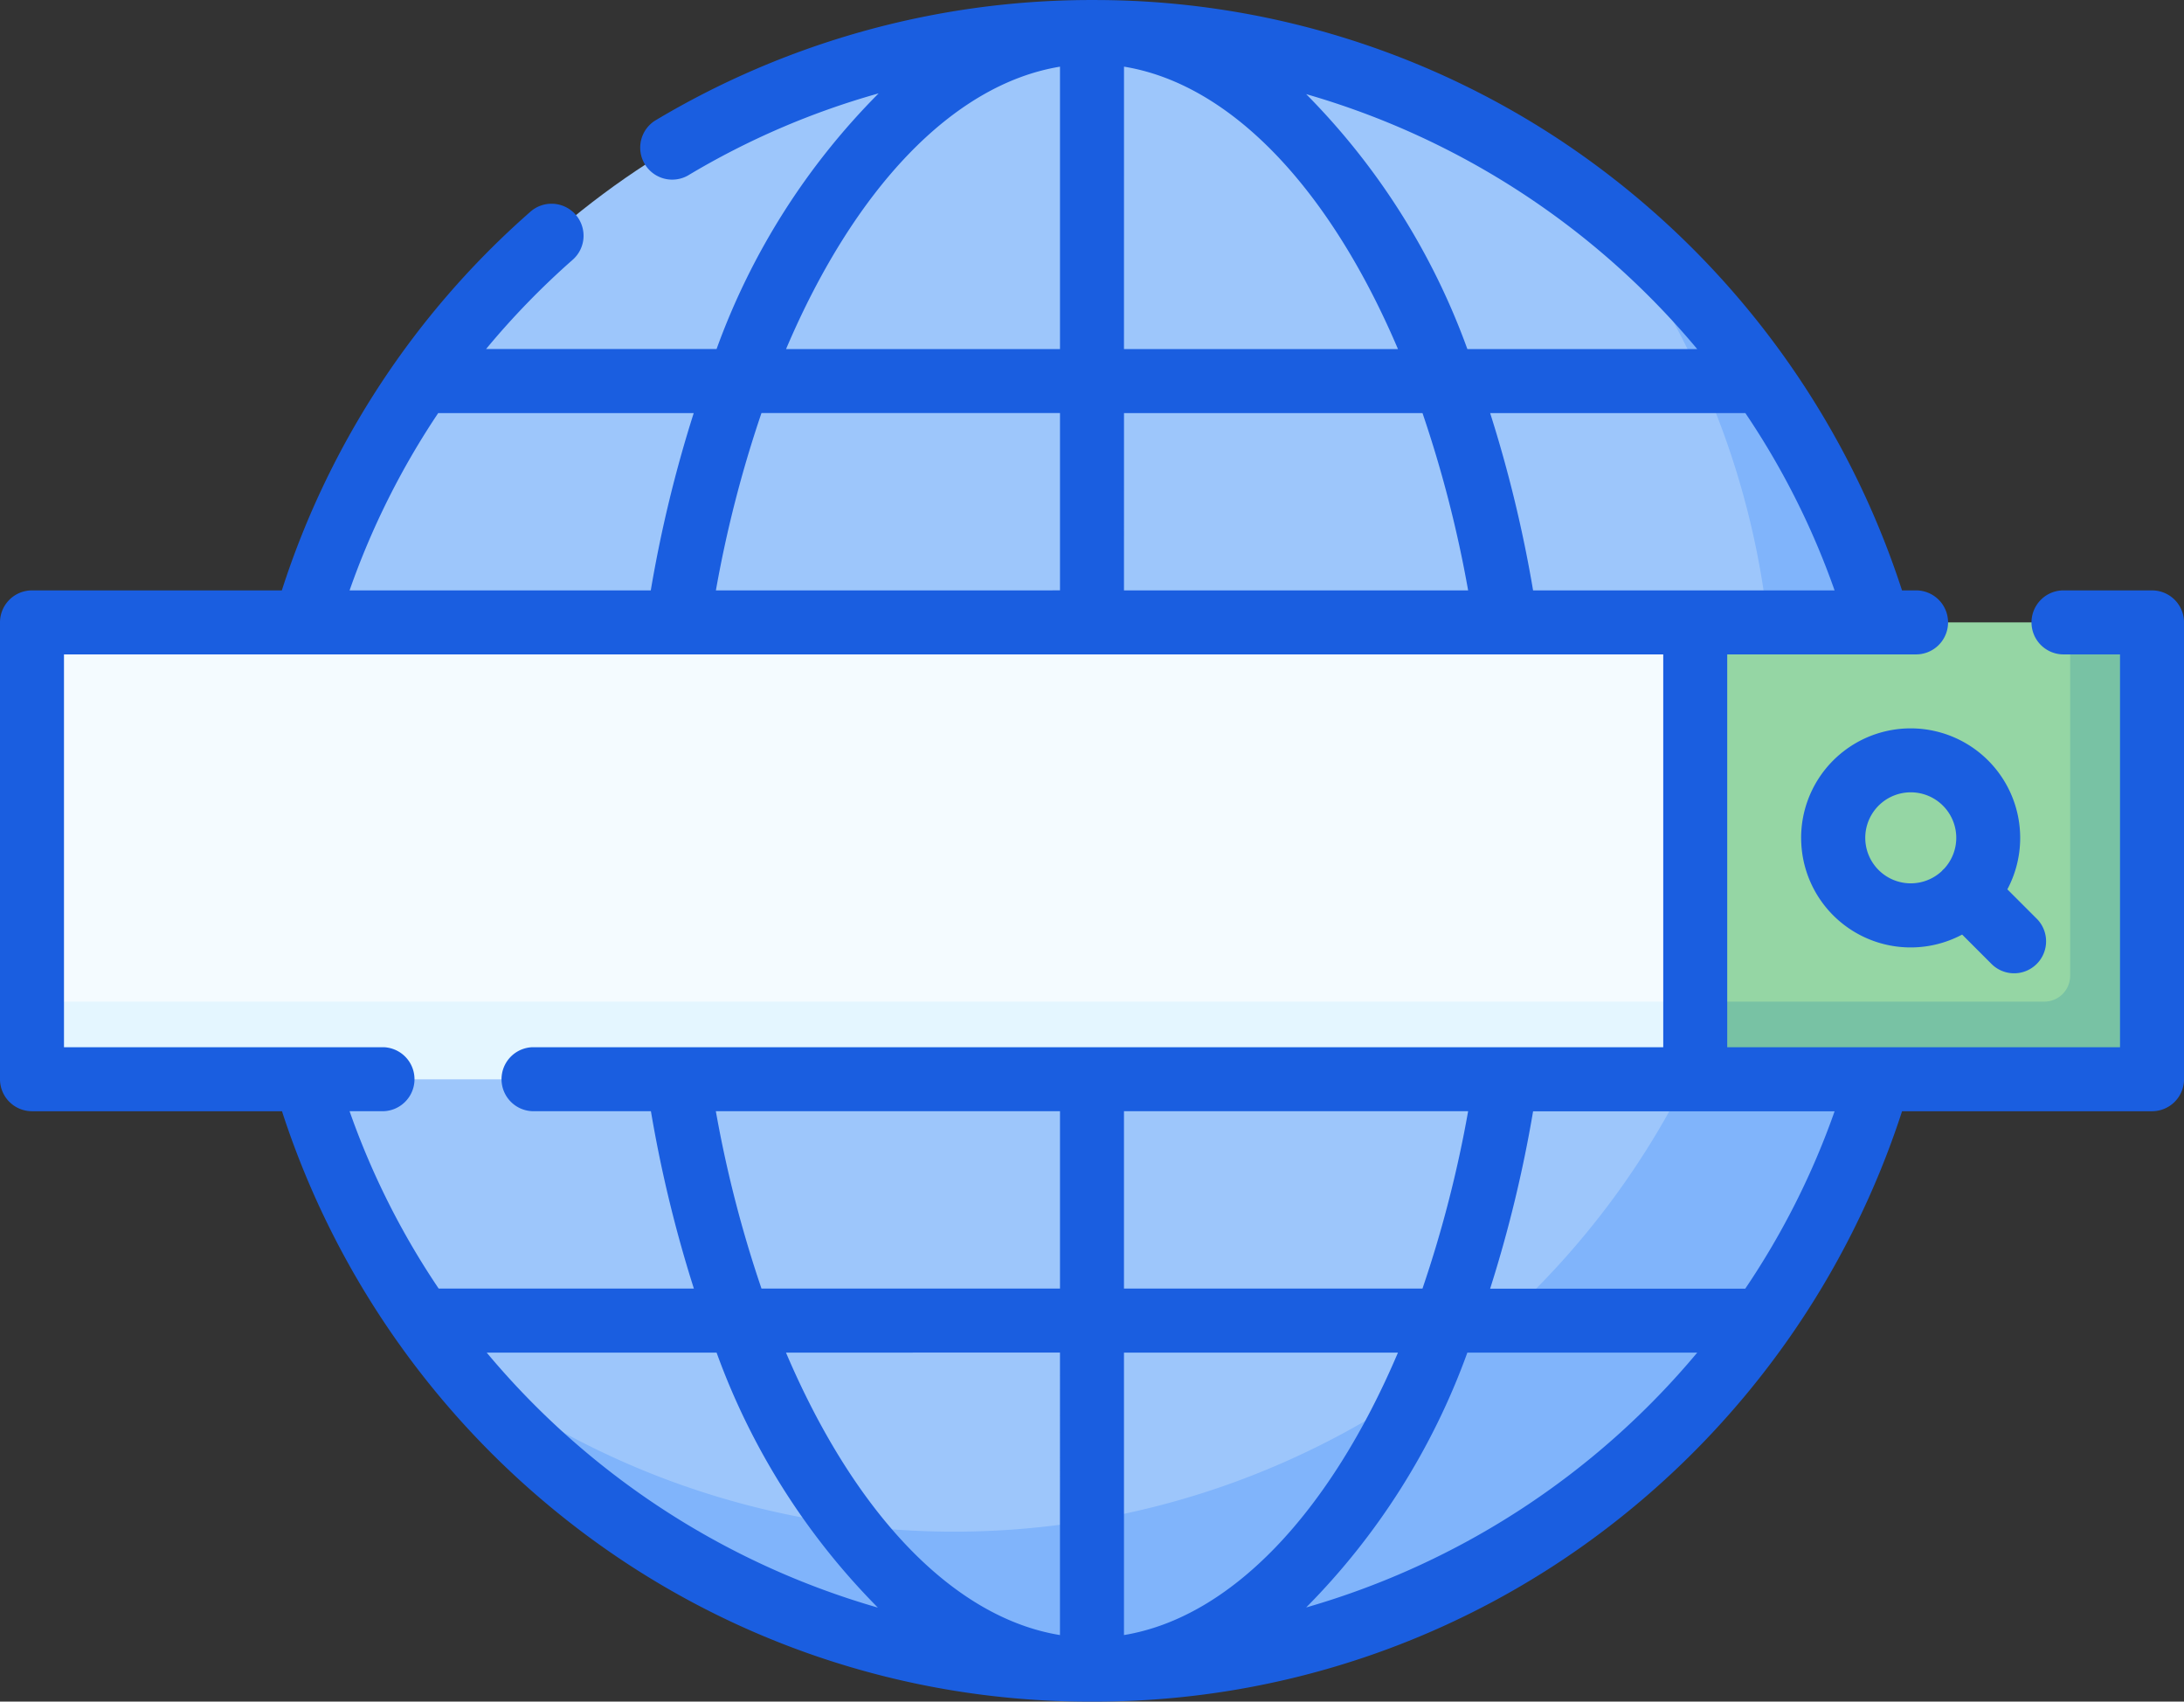 <svg xmlns="http://www.w3.org/2000/svg" width="80.594" height="62.784" viewBox="0 0 80.594 62.784">
  <rect x="0" y="0" width="80.594" height="62.784" fill="#333333" stroke="none"/>
  <g id="Grupo_928759" data-name="Grupo 928759" transform="translate(-341.435 -5307.842)">
    <g id="motor-de-busqueda-web" transform="translate(341.435 5307.842)">
      <g id="Grupo_928751" data-name="Grupo 928751" transform="translate(10.085 1.18)">
        <circle id="Elipse_4851" data-name="Elipse 4851" cx="30.212" cy="30.212" r="30.212" fill="#9dc6fb"/>
      </g>
      <g id="Grupo_928752" data-name="Grupo 928752" transform="translate(16.541 7.636)">
        <path id="Trazado_632746" data-name="Trazado 632746" d="M147.506,105.082a30.213,30.213,0,0,1-42.423,42.423,30.213,30.213,0,1,0,42.423-42.423Z" transform="translate(-105.083 -105.082)" fill="#80b4fb"/>
      </g>
      <g id="Grupo_928757" data-name="Grupo 928757" transform="translate(1.181 22.964)">
        <g id="Grupo_928753" data-name="Grupo 928753">
          <path id="Trazado_632747" data-name="Trazado 632747" d="M7.5,202.461H68.878v16.855H7.5Z" transform="translate(-7.5 -202.461)" fill="#f4fbff"/>
        </g>
        <g id="Grupo_928754" data-name="Grupo 928754" transform="translate(0 13.993)">
          <path id="Trazado_632748" data-name="Trazado 632748" d="M7.5,291.355H68.878v2.862H7.5Z" transform="translate(-7.5 -291.355)" fill="#e4f6ff"/>
        </g>
        <g id="Grupo_928755" data-name="Grupo 928755" transform="translate(61.378)">
          <path id="Trazado_632749" data-name="Trazado 632749" d="M397.423,202.461h16.855v16.855H397.423Z" transform="translate(-397.423 -202.461)" fill="#95d6a4"/>
        </g>
        <g id="Grupo_928756" data-name="Grupo 928756" transform="translate(61.378)">
          <path id="Trazado_632750" data-name="Trazado 632750" d="M411.257,202.461V215.5a.954.954,0,0,1-.954.954h-12.88v2.862h16.855V202.461Z" transform="translate(-397.423 -202.461)" fill="#78c2a4"/>
        </g>
      </g>
      <g id="Grupo_928758" data-name="Grupo 928758" transform="translate(0 0)">
        <path id="Trazado_632751" data-name="Trazado 632751" d="M422.248,231.33a4.041,4.041,0,0,0,5.941,3.568l1.083,1.083a1.18,1.18,0,1,0,1.669-1.669l-1.083-1.083a4.042,4.042,0,1,0-7.611-1.9Zm5.724,0a1.673,1.673,0,0,1-.449,1.14c-.016.014-.033.028-.048.044s-.029.032-.044.049a1.679,1.679,0,1,1,.541-1.233Z" transform="translate(-355.782 -200.415)" fill="#1a5ee0"/>
        <path id="Trazado_632752" data-name="Trazado 632752" d="M79.413,78.355H76.182a1.181,1.181,0,1,0,0,2.361h2.051V95.21H63.738V80.716h6.934a1.181,1.181,0,1,0,0-2.361h-.484A31.654,31.654,0,0,0,59.38,63.035a31.106,31.106,0,0,0-18.895-6.463c-.134,0,0,0-.378,0a31.366,31.366,0,0,0-15.937,4.451,1.181,1.181,0,0,0,1.214,2.025,28.853,28.853,0,0,1,7.04-3.032,25.81,25.81,0,0,0-5.981,9.433H17.937a29.21,29.21,0,0,1,3.18-3.279,1.181,1.181,0,1,0-1.56-1.773A31.322,31.322,0,0,0,10.4,78.355H1.181A1.181,1.181,0,0,0,0,79.535V96.391a1.181,1.181,0,0,0,1.181,1.181h9.225a31.654,31.654,0,0,0,10.808,15.32,31.106,31.106,0,0,0,18.895,6.463c.061,0,.092,0,.378,0a31.106,31.106,0,0,0,18.895-6.463,31.654,31.654,0,0,0,10.808-15.32h9.224a1.181,1.181,0,0,0,1.181-1.181V79.535A1.181,1.181,0,0,0,79.413,78.355Zm-16.855,0H56.574a47.916,47.916,0,0,0-1.585-6.543h9.418A28.661,28.661,0,0,1,67.7,78.355Zm-36.14,0A44.281,44.281,0,0,1,28.1,71.811H39.116v6.543Zm15.06-6.543H52.493a44.3,44.3,0,0,1,1.684,6.543h-12.7Zm0-12.782c3.962.647,7.6,4.523,10.11,10.421H41.477ZM62.631,69.451H54.149A25.864,25.864,0,0,0,48.2,60.044,29.386,29.386,0,0,1,62.631,69.451ZM39.116,59.031v10.42H29.007C31.512,63.557,35.151,59.682,39.116,59.031ZM16.171,71.812H25.6a47.911,47.911,0,0,0-1.585,6.543H12.9A28.867,28.867,0,0,1,16.171,71.812Zm-2.027,23.4H2.361V80.716H61.377V95.21H19.654a1.181,1.181,0,0,0,0,2.361H24.02a47.916,47.916,0,0,0,1.585,6.543H16.187A28.661,28.661,0,0,1,12.9,97.571h1.249a1.181,1.181,0,0,0,0-2.361Zm24.971,11.265V116.9c-3.962-.647-7.6-4.523-10.11-10.421ZM28.1,104.114a44.3,44.3,0,0,1-1.684-6.543h12.7v6.543ZM41.477,116.9v-10.42h10.11C49.082,112.369,45.442,116.244,41.477,116.9Zm0-12.781V97.571h12.7a44.281,44.281,0,0,1-1.684,6.543H41.477Zm-23.515,2.361h8.482a25.864,25.864,0,0,0,5.951,9.407,29.386,29.386,0,0,1-14.433-9.407Zm30.232,9.408a25.851,25.851,0,0,0,5.954-9.408h8.482A29.385,29.385,0,0,1,48.195,115.883Zm16.212-11.769H54.989a47.908,47.908,0,0,0,1.585-6.543H67.7A28.665,28.665,0,0,1,64.407,104.114Z" transform="translate(0 -56.571)" fill="#1a5ee0"/>
      </g>
    </g>
  </g>
</svg>
